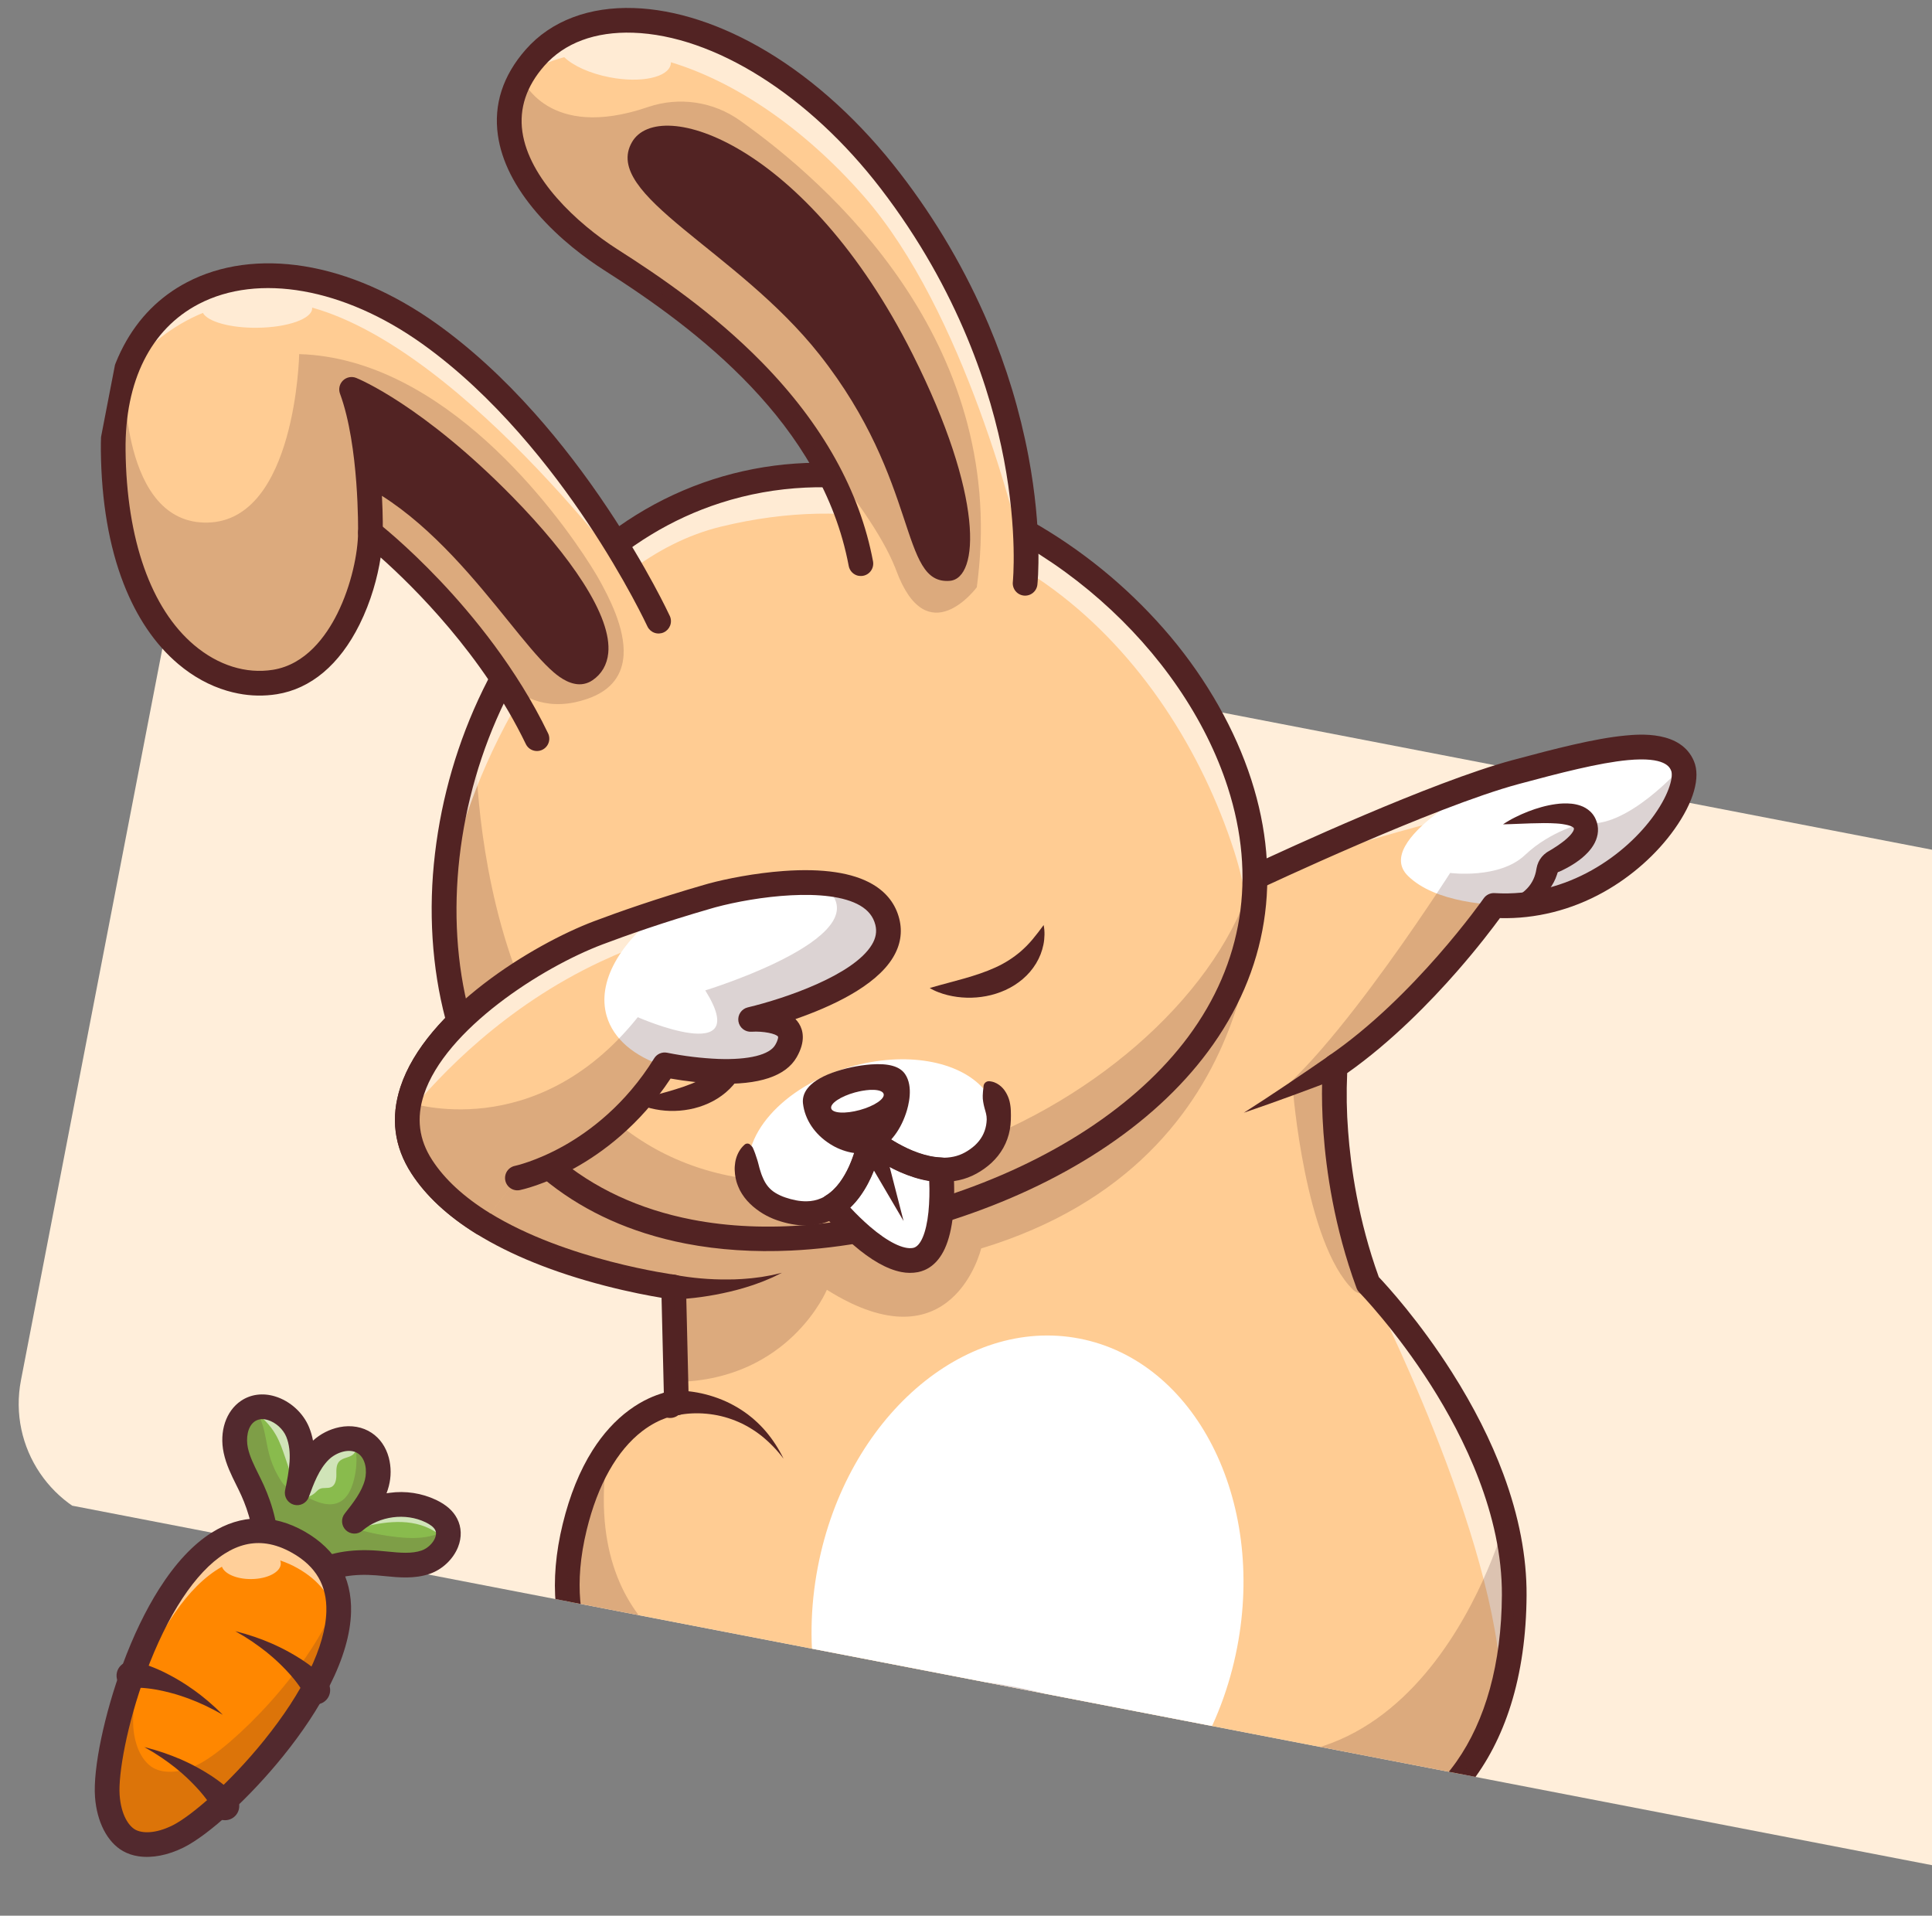 <svg width="468" height="464" viewBox="0 0 468 464" fill="none" xmlns="http://www.w3.org/2000/svg">
<rect x="0" y="0" width="468" height="464" fill="#808080" stroke="none"/>
<g clip-path="url(#clip0_3_1780)">
<g clip-path="url(#clip1_3_1780)">
<path d="M509.111 213.755L75.142 129.88C58.875 126.736 43.139 137.375 39.995 153.642L5.078 334.299C1.934 350.567 12.573 366.303 28.84 369.447L462.809 453.322C479.077 456.466 494.813 445.827 497.957 429.56L532.873 248.903C536.017 232.635 525.379 216.899 509.111 213.755Z" fill="#FFEEDA"/>
<path opacity="0.2" d="M191.433 493.881C300.451 514.952 390.777 521.951 393.18 509.515C395.584 497.079 309.155 469.917 200.137 448.847C91.119 427.776 0.794 420.777 -1.61 433.213C-4.013 445.649 82.415 472.811 191.433 493.881Z" fill="#522323"/>
<path d="M322.122 496.872C311.16 495.577 300.653 492.722 294.348 489.973C289.308 487.771 284.713 484.667 280.79 480.813C273.883 474.043 270.908 464.231 272.743 454.737L274.624 445.003C274.624 445.003 274.102 444.794 273.135 444.426C265.727 441.633 227.023 428.676 201.351 431.504C201.004 431.536 200.675 431.579 200.338 431.621L198.15 442.943C196.745 450.21 191.487 460.025 184.726 463.061C176.374 466.804 168.383 467.372 149.599 463.847C149.09 463.758 148.576 463.658 148.054 463.557C110.267 456.254 108.463 433.482 110.531 427.007C111.522 423.884 113.398 420.487 116.331 418.014L116.332 418.006C121.928 413.272 131.359 411.879 145.784 422.061L148.066 410.255C148.066 410.255 146.065 408.824 143.799 405.673C143.798 405.67 143.796 405.668 143.794 405.666C143.792 405.664 143.789 405.663 143.786 405.662C143.781 405.663 143.776 405.662 143.771 405.659C139.646 399.914 134.665 388.533 139.216 369.841C141.242 361.527 144.136 355.509 147.224 351.159C154.92 340.33 163.852 339.815 163.852 339.815L163.732 334.723L163.185 311.761C163.185 311.761 136.335 308.325 116.945 296.292C110.985 292.589 105.728 288.079 102.183 282.608C98.848 277.466 98.07 272.209 99.1 267.044C102.744 248.868 128.917 231.985 144.979 225.92C150.323 223.905 159.591 220.597 171.431 217.183C171.453 217.18 171.474 217.174 171.495 217.165C171.778 217.082 172.11 216.986 172.48 216.883C179.829 214.782 188.137 212.653 197.074 210.776C200.977 209.943 204.99 209.171 209.114 208.461C237.445 206.803 303.997 212.531 303.997 212.531C304.014 212.525 304.031 212.518 304.047 212.51C305.543 211.809 339.519 195.823 361.229 188.785C361.234 188.784 361.24 188.785 361.244 188.788C363.325 188.115 365.284 187.527 367.102 187.028C388.296 181.322 404.219 177.533 407.572 185.536C408.357 187.389 407.89 190.316 406.363 193.686C401.736 203.829 387.302 218.013 367.54 219.314C367.516 219.312 367.493 219.312 367.47 219.316C365.596 219.44 363.717 219.443 361.843 219.326C361.843 219.326 344.894 243.657 323.444 258.291C323.444 258.291 321.117 282.993 331.398 310.948C331.489 311.035 332.219 311.787 333.41 313.112C339.585 319.977 358.135 342.258 364.561 368.485C365.99 374.294 366.819 380.3 366.787 386.377C366.736 395.284 365.647 403.165 363.711 410.027C358.975 426.923 349.183 437.835 337.375 443.404C337.36 443.401 337.349 443.415 337.333 443.418C332.844 445.533 328.046 446.917 323.12 447.516L325.916 462.897C325.916 462.897 345.339 454.722 356.439 461.531C359.739 463.548 362.301 466.888 363.41 472.162C363.735 473.744 363.924 475.351 363.975 476.966C364.723 496.264 342.622 499.291 322.122 496.872Z" fill="#FFCC93"/>
<path opacity="0.6" d="M363.727 410.032L363.73 410.017C362.896 372.373 331.894 311.9 331.414 310.953C331.504 311.04 332.235 311.792 333.426 313.118C339.601 319.982 358.151 342.264 364.577 368.49C366.005 374.299 366.834 380.306 366.803 386.382C366.747 395.289 365.665 403.166 363.727 410.032Z" fill="white"/>
<path d="M406.373 193.682C401.746 203.825 387.313 218.009 367.55 219.311C367.527 219.308 367.503 219.309 367.48 219.312C361.082 219.372 347.704 218.669 341.061 212.148C332.251 203.503 360.503 189.161 361.239 188.786C361.244 188.785 361.249 188.786 361.254 188.789C363.335 188.116 365.294 187.529 367.111 187.03C388.305 181.323 404.228 177.534 407.582 185.537C408.367 187.392 407.894 190.311 406.373 193.682Z" fill="white"/>
<path d="M160.38 448.774C159.186 454.952 155.268 460.118 149.602 463.846C149.093 463.757 148.578 463.657 148.057 463.556C110.27 456.253 108.466 433.481 110.534 427.006C111.525 423.882 113.401 420.486 116.334 418.013L116.335 418.005C121.931 413.271 131.361 411.877 145.787 422.059L145.983 421.044C156.455 428.229 162.344 438.611 160.38 448.774Z" fill="white"/>
<path d="M322.122 496.87C315.597 491.151 312.2 484.359 313.462 477.834C315.898 465.226 334.849 458.189 356.451 461.532C359.75 463.549 362.313 466.888 363.421 472.163C363.747 473.745 363.936 475.352 363.986 476.966C364.723 496.263 342.622 499.29 322.122 496.87Z" fill="white"/>
<path opacity="0.6" d="M406.372 193.685C382.182 184.248 306.298 211.706 304.053 212.52C305.688 211.748 346.348 192.63 367.109 187.034C388.303 181.328 404.226 177.539 407.58 185.542C408.365 187.395 407.893 190.314 406.372 193.685Z" fill="white"/>
<path opacity="0.2" d="M361.85 219.321C361.85 219.321 344.901 243.653 323.451 258.287C323.451 258.287 321.125 282.988 331.406 310.943C331.406 310.943 332.152 311.705 333.425 313.116C330.879 313.714 328.953 313.541 327.798 312.425C316.036 301.036 313.163 263.624 313.163 263.624L302.623 268.875C316.809 265.436 351.28 211.434 351.28 211.434C351.28 211.434 363.179 213.002 369.433 207.069C375.688 201.136 383.746 199.302 383.746 199.302C393.975 201.149 407.572 185.537 407.572 185.537C410.933 193.534 391.392 221.114 361.85 219.321Z" fill="#522323"/>
<path d="M299.675 399.049C295.93 418.423 285.949 434.542 273.14 444.422C265.731 441.629 232.174 429.667 206.499 432.494C197.818 418.446 194.285 399.303 198.128 379.422C205.068 343.514 233.429 318.792 261.474 324.213C289.518 329.633 306.616 363.134 299.675 399.049Z" fill="white"/>
<path d="M147.487 466.495C137.93 464.648 129.856 461.679 123.49 457.673C118.057 454.252 113.86 450.086 111.014 445.293C106.765 438.13 106.278 430.491 107.68 426.097C108.699 422.904 111.97 415.176 120.331 412.371C126.997 410.134 134.843 411.728 143.695 417.104L144.801 411.382C143.161 409.823 140.499 406.836 138.288 402.212C136.339 398.135 135.111 393.58 134.637 388.675C134.054 382.645 134.616 376.066 136.31 369.122C138.004 362.178 140.43 356.192 143.526 351.296C146.063 347.288 149.054 344 152.419 341.525C155.716 339.101 158.729 337.921 160.804 337.349L160.252 314.336C157.45 313.876 152.533 312.965 146.587 311.427C134.168 308.215 123.665 303.975 115.366 298.825C108.448 294.535 103.167 289.623 99.67 284.225C95.464 277.742 94.569 270.685 97.01 263.255C103.144 244.585 129.042 228.726 143.925 223.115C149.678 220.946 158.977 217.654 170.604 214.303L170.656 214.288C170.948 214.203 171.29 214.104 171.673 213.996C193.549 207.747 214.648 203.788 234.369 202.231C260.908 200.135 284.27 202.521 303.834 209.296C310.774 206.045 346.803 189.386 366.326 184.124C376.553 181.372 386.344 178.842 393.749 178.15C397.077 177.839 407.2 176.892 410.335 184.363C411.981 188.291 410.261 194.292 405.62 200.834C401.331 206.878 395.23 212.291 388.439 216.078C380.642 220.429 371.994 222.595 363.334 222.372C361.696 224.607 358.056 229.436 352.944 235.278C346.745 242.366 337.181 252.28 326.337 259.916C326.121 264.629 326.198 269.351 326.566 274.054C327.191 282.53 328.992 295.482 333.998 309.315C335.966 311.396 343.803 319.927 351.706 332.362C356.973 340.648 361.164 348.944 364.163 357.023C367.949 367.214 369.843 377.094 369.792 386.388C369.737 396.115 368.456 405.046 365.986 412.932C363.655 420.374 360.256 426.927 355.882 432.411C348.591 441.631 338.193 447.883 326.629 449.998L328.241 458.863C334.749 456.709 348.904 453.162 358.28 459.133C363.732 462.605 366.662 468.567 366.98 476.85C367.133 480.792 366.426 484.353 364.883 487.416C363.431 490.299 361.235 492.756 358.357 494.719C349.275 500.912 335.088 501.093 324.785 500.155C313.586 499.135 301.166 496.214 293.151 492.711C287.779 490.363 282.881 487.053 278.699 482.944C271.09 475.49 267.761 464.729 269.803 454.163L271.208 446.898C266.458 445.165 255.662 441.633 243.41 438.765C227.152 434.958 213.17 433.441 202.855 434.356L201.087 443.505C199.496 451.734 193.653 462.343 185.955 465.793C180.926 468.053 176.368 469.06 170.701 469.184C164.935 469.315 157.775 468.483 147.487 466.495ZM129.819 417.739C127.02 417.198 124.475 417.295 122.236 418.046C116.471 419.98 114.124 425.593 113.384 427.917C112.691 430.084 112.383 435.866 116.164 442.231C119.865 448.47 128.501 456.723 148.624 460.612C168.979 464.546 176.091 463.655 183.509 460.33C189.077 457.834 193.919 449.063 195.212 442.368L197.401 431.046C197.522 430.427 197.836 429.863 198.297 429.433C198.758 429.003 199.344 428.729 199.969 428.651C200.317 428.609 200.666 428.565 201.046 428.519C212.285 427.289 226.999 428.772 244.778 432.935C258.137 436.063 269.862 439.982 274.194 441.617C275.195 442.001 275.731 442.214 275.731 442.214C276.379 442.471 276.917 442.946 277.252 443.558C277.588 444.169 277.699 444.879 277.567 445.564L275.685 455.298C274.026 463.885 276.717 472.621 282.888 478.668C286.552 482.268 290.843 485.167 295.551 487.223C301.667 489.897 313.256 493.091 325.33 494.192C338.514 495.391 349.045 493.822 354.986 489.771C359.248 486.862 361.216 482.71 361 477.077C360.759 470.79 358.82 466.573 355.075 464.184C345.476 458.063 327.276 465.576 327.094 465.651C326.681 465.824 326.235 465.902 325.787 465.88C325.34 465.858 324.903 465.735 324.509 465.522C324.116 465.309 323.775 465.01 323.512 464.647C323.249 464.285 323.07 463.868 322.99 463.427L320.193 448.048C320.119 447.647 320.129 447.236 320.22 446.84C320.311 446.443 320.483 446.069 320.724 445.741C320.964 445.412 321.27 445.137 321.621 444.93C321.972 444.724 322.361 444.592 322.765 444.541C348.28 441.347 363.625 419.596 363.812 386.355C363.917 366.856 354.544 347.978 346.661 335.575C338.052 322.034 329.36 313.121 329.274 313.032C328.976 312.73 328.746 312.367 328.599 311.969C323.167 297.201 321.245 283.356 320.589 274.341C319.877 264.536 320.449 258.259 320.475 257.991C320.517 257.553 320.654 257.13 320.877 256.751C321.101 256.373 321.405 256.048 321.768 255.8C342.495 241.657 359.232 217.836 359.399 217.596C359.691 217.176 360.086 216.838 360.546 216.614C361.006 216.39 361.516 216.288 362.027 216.318C379.9 217.403 394.051 206.784 400.738 197.362C404.658 191.84 405.319 187.872 404.814 186.673C404.467 185.83 403.381 183.256 394.309 184.105C387.38 184.755 377.85 187.217 367.883 189.898C347.2 195.47 305.693 215.025 305.278 215.218C304.56 215.556 303.737 215.597 302.989 215.33C261.124 200.318 209.358 209.443 173.305 219.743C172.945 219.843 172.644 219.93 172.381 220.008C172.334 220.023 172.267 220.042 172.188 220.063C160.788 223.351 151.677 226.574 146.039 228.703C131.166 234.307 107.89 249.309 102.699 265.107C100.826 270.811 101.479 275.994 104.695 280.953C107.708 285.604 112.361 289.9 118.525 293.722C137.116 305.259 163.304 308.732 163.568 308.765C164.277 308.857 164.931 309.199 165.41 309.731C165.888 310.262 166.161 310.948 166.178 311.663L166.847 339.718C166.878 340.495 166.601 341.253 166.076 341.826C165.551 342.4 164.821 342.742 164.044 342.779C163.784 342.803 160.046 343.222 155.622 346.594C149.468 351.293 144.802 359.568 142.129 370.52C135.601 397.257 149.67 407.697 149.814 407.799C150.279 408.133 150.639 408.593 150.851 409.125C151.063 409.657 151.118 410.239 151.009 410.801L148.728 422.607C148.632 423.098 148.416 423.557 148.098 423.943C147.779 424.329 147.369 424.629 146.905 424.815C146.441 425.002 145.938 425.07 145.441 425.012C144.944 424.954 144.47 424.772 144.061 424.484C138.852 420.829 134.044 418.556 129.819 417.739Z" fill="#522323"/>
<path d="M324.85 260.922C322.888 261.678 320.939 262.415 318.977 263.148C317.015 263.882 315.064 264.603 313.103 265.328C309.18 266.764 305.249 268.173 301.3 269.51C304.817 267.275 308.288 264.981 311.743 262.662C313.47 261.502 315.192 260.337 316.91 259.165C318.626 257.993 320.344 256.815 322.042 255.634C322.367 255.408 322.733 255.248 323.12 255.164C323.507 255.08 323.907 255.072 324.296 255.142C324.686 255.213 325.058 255.359 325.391 255.573C325.725 255.787 326.012 256.064 326.238 256.389C326.464 256.714 326.624 257.081 326.708 257.467C326.793 257.854 326.8 258.254 326.73 258.644C326.66 259.033 326.514 259.405 326.3 259.739C326.086 260.072 325.808 260.36 325.483 260.586C325.286 260.722 325.074 260.835 324.85 260.922Z" fill="#522323"/>
<path d="M163.469 308.773C163.563 308.791 163.692 308.816 163.817 308.84C163.942 308.864 164.068 308.889 164.197 308.914C164.455 308.964 164.711 309.013 164.976 309.047C165.5 309.135 166.03 309.21 166.564 309.283C167.097 309.355 167.632 309.414 168.168 309.482L169.784 309.641C171.943 309.832 174.118 309.917 176.309 309.896C176.854 309.884 177.403 309.891 177.948 309.872L179.59 309.795C179.866 309.785 180.138 309.761 180.411 309.736L181.233 309.665L182.056 309.595C182.332 309.575 182.601 309.53 182.875 309.496L184.518 309.283C185.063 309.194 185.605 309.09 186.153 308.993L186.974 308.846L187.783 308.662L189.414 308.278L187.91 309.017L187.159 309.382L186.385 309.712C185.866 309.93 185.346 310.156 184.822 310.369L183.231 310.955C182.964 311.049 182.7 311.16 182.43 311.242L181.62 311.5L180.808 311.76C180.537 311.847 180.264 311.936 179.991 312.007L178.345 312.465C177.793 312.616 177.238 312.737 176.684 312.875C174.46 313.398 172.206 313.819 169.922 314.138L168.206 314.354C167.632 314.413 167.056 314.48 166.471 314.529C165.887 314.578 165.313 314.627 164.728 314.662C164.436 314.682 164.14 314.694 163.843 314.71C163.697 314.717 163.546 314.722 163.392 314.727C163.238 314.731 163.092 314.737 162.907 314.735L162.688 314.733C162.291 314.731 161.897 314.65 161.531 314.495C161.165 314.34 160.832 314.115 160.553 313.832C160.274 313.549 160.053 313.214 159.903 312.845C159.754 312.477 159.678 312.083 159.681 311.685C159.683 311.287 159.764 310.894 159.919 310.528C160.074 310.162 160.299 309.829 160.582 309.55C160.865 309.271 161.201 309.05 161.569 308.9C161.937 308.751 162.332 308.675 162.729 308.678C162.979 308.679 163.227 308.711 163.469 308.773Z" fill="#522323"/>
<path d="M364.089 199.658C365.033 199.023 366.018 198.452 367.039 197.948C368.052 197.439 369.088 196.978 370.147 196.564C371.213 196.147 372.301 195.785 373.405 195.479C374.537 195.161 375.691 194.921 376.857 194.76C378.116 194.577 379.393 194.543 380.661 194.659C381.399 194.732 382.127 194.89 382.829 195.13C383.703 195.423 384.507 195.898 385.186 196.523C385.582 196.887 385.923 197.308 386.196 197.771L386.301 197.948C386.333 198.007 386.355 198.055 386.384 198.11L386.539 198.435C386.641 198.656 386.729 198.883 386.802 199.115C387.113 200.089 387.177 201.124 386.99 202.129C386.821 203.007 386.499 203.848 386.039 204.614C385.652 205.258 385.2 205.861 384.689 206.412C384.23 206.904 383.739 207.367 383.221 207.798C382.717 208.211 382.218 208.584 381.699 208.932C380.692 209.606 379.64 210.208 378.55 210.736C378.284 210.866 378.014 210.991 377.744 211.114L377.653 211.156L377.643 211.154C377.643 211.154 377.63 211.152 377.622 211.15C377.607 211.149 377.591 211.15 377.577 211.153C377.489 211.175 377.411 211.226 377.355 211.297C377.335 211.319 377.322 211.344 377.302 211.371C377.257 211.513 377.205 211.692 377.151 211.852C377.045 212.171 376.926 212.488 376.797 212.804C376.53 213.428 376.211 214.029 375.844 214.599C375.113 215.741 374.174 216.735 373.075 217.529C372.022 218.289 370.837 218.846 369.58 219.174C369.43 219.218 369.278 219.251 369.125 219.283C368.973 219.315 368.823 219.352 368.672 219.377C368.367 219.421 368.068 219.48 367.764 219.498L367.313 219.536L366.865 219.554C366.567 219.573 366.27 219.553 365.974 219.552C364.817 219.506 363.671 219.305 362.567 218.954C363.632 218.659 364.68 218.309 365.708 217.905C366.657 217.528 367.562 217.05 368.409 216.479C369.175 215.964 369.858 215.334 370.433 214.612C370.964 213.939 371.386 213.187 371.685 212.384C371.833 211.988 371.952 211.583 372.044 211.171C372.084 210.964 372.124 210.758 372.163 210.553C372.173 210.502 372.183 210.451 372.193 210.4L372.208 210.323L372.215 210.285L372.224 210.236C372.267 209.994 372.326 209.756 372.4 209.522C372.705 208.548 373.262 207.672 374.015 206.983C374.205 206.807 374.407 206.644 374.62 206.494C374.729 206.422 374.837 206.348 374.951 206.283L375.212 206.131C375.43 206.004 375.646 205.876 375.86 205.746C376.713 205.23 377.544 204.677 378.306 204.106C379.024 203.588 379.692 203.005 380.303 202.364C380.541 202.115 380.755 201.843 380.941 201.552C381.056 201.383 381.149 201.2 381.217 201.007C381.249 200.933 381.265 200.853 381.262 200.772C381.253 200.748 381.271 200.726 381.249 200.691C381.242 200.675 381.238 200.657 381.235 200.639L381.231 200.616C381.239 200.618 381.231 200.616 381.245 200.602C381.26 200.588 381.249 200.583 381.24 200.569C381.231 200.555 381.217 200.536 381.207 200.511C381.18 200.483 381.152 200.457 381.122 200.432C381.03 200.354 380.928 200.287 380.82 200.234C380.501 200.072 380.164 199.947 379.817 199.86C378.915 199.641 377.995 199.504 377.068 199.451C375.071 199.316 372.931 199.356 370.768 199.424L367.478 199.549C366.351 199.596 365.234 199.641 364.089 199.658Z" fill="#522323"/>
<path d="M147.502 466.425C145.698 466.065 143.934 465.524 142.238 464.811C140.583 464.122 138.984 463.305 137.457 462.366C135.941 461.442 134.491 460.412 133.12 459.284C131.739 458.157 130.441 456.932 129.236 455.62C128.014 454.29 126.905 452.861 125.92 451.347C124.906 449.792 124.065 448.13 123.413 446.391C122.727 444.576 122.322 442.667 122.211 440.73C122.1 438.717 122.374 436.703 123.018 434.793C123.343 433.844 123.754 432.927 124.248 432.054C124.727 431.208 125.275 430.404 125.888 429.65C126.036 429.466 126.176 429.277 126.336 429.095L126.815 428.56L127.296 428.025C127.465 427.854 127.643 427.688 127.819 427.519L128.347 427.015C128.526 426.851 128.723 426.702 128.912 426.543L129.483 426.075C129.682 425.925 129.879 425.784 130.09 425.643L130.705 425.217L131.355 424.833C131.576 424.706 131.786 424.576 132.014 424.464L132.696 424.138C133.615 423.716 134.57 423.379 135.55 423.132C135.795 423.065 136.042 423.026 136.289 422.973C136.535 422.92 136.784 422.873 137.031 422.838L137.775 422.754C138.024 422.725 138.273 422.695 138.52 422.69C139.014 422.659 139.508 422.653 140.002 422.674L140.737 422.705C140.98 422.723 141.221 422.756 141.462 422.782C143.347 423.011 145.189 423.508 146.933 424.26C148.609 424.98 150.196 425.892 151.661 426.978C153.098 428.037 154.413 429.25 155.583 430.597C156.16 431.268 156.695 431.974 157.185 432.712C157.678 433.446 158.108 434.22 158.473 435.025C158.564 435.224 158.587 435.448 158.539 435.661C158.492 435.874 158.375 436.066 158.208 436.208C158.041 436.349 157.833 436.431 157.614 436.443C157.396 436.454 157.18 436.394 156.999 436.271L156.938 436.231C156.6 435.995 156.29 435.752 155.956 435.531L155.47 435.185L154.979 434.85C154.33 434.403 153.664 433.989 153.013 433.579C151.708 432.786 150.361 432.064 148.979 431.415C147.649 430.788 146.279 430.253 144.876 429.814C143.548 429.404 142.182 429.127 140.799 428.988C139.506 428.847 138.2 428.896 136.921 429.134C135.673 429.383 134.483 429.865 133.415 430.557C133.279 430.644 133.14 430.726 133.007 430.818L132.617 431.119C132.488 431.221 132.354 431.316 132.231 431.427L131.864 431.769C131.743 431.885 131.618 431.995 131.496 432.113L131.151 432.49L130.804 432.867C130.694 432.999 130.591 433.142 130.484 433.278C130.058 433.794 129.679 434.347 129.35 434.93C129.033 435.485 128.77 436.069 128.563 436.674C128.155 437.885 127.983 439.163 128.055 440.439C128.138 441.785 128.424 443.111 128.904 444.372C129.408 445.708 130.056 446.985 130.837 448.181C131.648 449.42 132.56 450.59 133.562 451.68C135.604 453.895 137.945 455.814 140.517 457.383C141.787 458.164 143.117 458.844 144.493 459.417C145.826 459.98 147.211 460.407 148.629 460.693C149.39 460.84 150.061 461.283 150.495 461.925C150.929 462.568 151.09 463.356 150.943 464.117C150.796 464.878 150.353 465.549 149.711 465.983C149.069 466.417 148.28 466.579 147.519 466.432L147.502 466.425Z" fill="#522323"/>
<path d="M319.947 493.639C321.41 493.914 322.888 494.104 324.373 494.209C325.852 494.309 327.336 494.308 328.815 494.206C330.283 494.112 331.743 493.913 333.183 493.608C334.595 493.302 335.978 492.878 337.319 492.341C338.621 491.821 339.865 491.163 341.027 490.379C342.137 489.639 343.134 488.743 343.987 487.719C345.616 485.716 346.446 483.33 346.232 480.814C346.05 478.241 344.948 475.821 343.127 473.995C342.187 473.066 341.115 472.28 339.947 471.662C338.752 471.028 337.495 470.52 336.195 470.148C334.868 469.763 333.511 469.496 332.137 469.35C330.731 469.204 329.314 469.174 327.902 469.261C326.443 469.353 324.993 469.556 323.565 469.87C323.387 469.911 323.208 469.953 323.014 469.989C322.82 470.024 322.655 470.089 322.467 470.129C322.107 470.23 321.723 470.307 321.36 470.426C320.997 470.544 320.615 470.639 320.245 470.763C320.063 470.827 319.881 470.888 319.684 470.947C319.487 471.006 319.307 471.07 319.111 471.126L319.037 471.145C318.828 471.204 318.606 471.194 318.403 471.116C318.2 471.037 318.029 470.895 317.914 470.711C317.799 470.526 317.747 470.31 317.766 470.094C317.785 469.877 317.874 469.673 318.019 469.511C318.164 469.351 318.315 469.198 318.467 469.042C318.62 468.886 318.77 468.731 318.926 468.579C319.081 468.427 319.247 468.288 319.411 468.144C319.575 468.001 319.744 467.868 319.911 467.731L320.164 467.521C320.251 467.453 320.342 467.385 320.43 467.327L320.964 466.946C321.146 466.823 321.324 466.689 321.512 466.575C321.701 466.462 321.896 466.349 322.088 466.238C323.63 465.33 325.287 464.634 327.015 464.169C330.571 463.214 334.314 463.208 337.872 464.152C341.538 465.141 344.851 467.141 347.435 469.922C347.762 470.275 348.063 470.654 348.373 471.022C348.658 471.417 348.957 471.793 349.227 472.196C349.766 473.008 350.237 473.862 350.637 474.751L350.929 475.423C351.025 475.647 351.095 475.882 351.178 476.112C351.261 476.343 351.338 476.573 351.413 476.806L351.597 477.522C351.653 477.759 351.725 477.994 351.765 478.235L351.891 478.955C351.973 479.436 352.03 479.921 352.061 480.408L352.092 480.774C352.098 480.896 352.097 481.02 352.099 481.143L352.104 481.885C352.11 482.132 352.085 482.38 352.067 482.629L352.005 483.372C351.978 483.62 351.93 483.867 351.891 484.112C351.852 484.356 351.814 484.607 351.749 484.848L351.564 485.574L351.469 485.937C351.435 486.058 351.389 486.173 351.35 486.293C350.721 488.158 349.757 489.893 348.505 491.412C347.3 492.868 345.89 494.143 344.321 495.196C342.812 496.216 341.198 497.073 339.507 497.751C337.856 498.416 336.152 498.94 334.413 499.318C332.698 499.683 330.958 499.924 329.208 500.038L328.555 500.082C328.336 500.096 328.119 500.096 327.901 500.105L327.25 500.122C327.03 500.129 326.814 500.133 326.596 500.127L325.293 500.11L323.991 500.04C322.264 499.923 320.546 499.705 318.845 499.386C318.083 499.243 317.409 498.803 316.972 498.163C316.534 497.524 316.369 496.736 316.511 495.974C316.654 495.213 317.094 494.539 317.734 494.101C318.374 493.663 319.161 493.498 319.923 493.641L319.947 493.639Z" fill="#522323"/>
<path d="M323.3 450.5C322.933 450.602 322.561 450.683 322.184 450.741C321.815 450.803 321.445 450.842 321.076 450.878C320.336 450.94 319.594 450.961 318.852 450.943C318.11 450.927 317.369 450.874 316.628 450.792C316.256 450.751 315.885 450.698 315.515 450.645C315.144 450.592 314.773 450.54 314.402 450.477C312.91 450.235 311.431 449.918 309.971 449.527C309.235 449.322 308.504 449.111 307.775 448.853C307.039 448.603 306.317 448.314 305.612 447.986C305.531 447.947 305.464 447.884 305.418 447.807C305.372 447.729 305.35 447.64 305.355 447.55C305.359 447.46 305.391 447.374 305.444 447.302C305.498 447.229 305.571 447.174 305.656 447.144L305.667 447.146C306.41 446.897 307.141 446.704 307.871 446.507C308.601 446.31 309.325 446.138 310.046 445.973C311.492 445.635 312.927 445.34 314.362 445.081L314.892 444.979L315.43 444.888C315.782 444.827 316.145 444.762 316.502 444.707C317.219 444.599 317.934 444.508 318.651 444.442C319.368 444.377 320.084 444.35 320.8 444.356C321.519 444.353 322.236 444.411 322.944 444.529L323.008 444.541C323.687 444.668 324.302 445.021 324.756 445.542C325.209 446.063 325.473 446.722 325.506 447.411C325.538 448.101 325.337 448.782 324.935 449.343C324.533 449.904 323.953 450.313 323.289 450.504L323.3 450.5Z" fill="#522323"/>
<path d="M150.099 408.059C150.173 408.087 150.245 408.122 150.312 408.165C150.386 408.21 150.477 408.26 150.556 408.311C150.707 408.406 150.886 408.514 151.05 408.621C151.381 408.831 151.707 409.059 152.038 409.283L153.019 409.982L153.994 410.703L154.962 411.447L155.929 412.21C156.252 412.463 156.565 412.739 156.894 412.99C157.223 413.241 157.545 413.504 157.869 413.771C158.532 414.273 159.18 414.811 159.854 415.321C160.188 415.578 160.522 415.84 160.855 416.106C161.196 416.359 161.533 416.622 161.872 416.885C162.042 417.014 162.21 417.151 162.379 417.285L162.894 417.677C163.236 417.939 163.579 418.206 163.929 418.483L164.185 418.689L164.446 418.887L164.966 419.296C165.31 419.572 165.657 419.856 165.991 420.152L166.004 420.155C166.075 420.216 166.125 420.298 166.147 420.39C166.169 420.481 166.161 420.577 166.126 420.664C166.09 420.752 166.028 420.825 165.948 420.875C165.869 420.925 165.775 420.949 165.681 420.943C164.776 420.882 163.874 420.787 162.986 420.643C162.546 420.568 162.104 420.487 161.659 420.398C161.214 420.312 160.776 420.214 160.341 420.104C159.906 419.995 159.468 419.885 159.034 419.767C158.599 419.649 158.172 419.508 157.749 419.374L157.108 419.168L156.472 418.94C156.047 418.79 155.624 418.632 155.203 418.467C154.365 418.135 153.533 417.775 152.716 417.382C152.306 417.19 151.902 416.982 151.506 416.761C151.108 416.542 150.714 416.318 150.329 416.074C149.945 415.829 149.573 415.588 149.191 415.317C149.007 415.181 148.821 415.051 148.639 414.912L148.097 414.483C147.921 414.338 147.742 414.189 147.569 414.04C147.395 413.891 147.224 413.732 147.056 413.563C146.887 413.395 146.719 413.235 146.555 413.053C146.471 412.962 146.394 412.878 146.309 412.78L146.031 412.457C145.654 412.013 145.422 411.463 145.368 410.882C145.314 410.302 145.44 409.718 145.729 409.212C146.018 408.706 146.457 408.3 146.984 408.052C147.511 407.803 148.103 407.723 148.677 407.822L150.099 408.059Z" fill="#522323"/>
<path d="M163.415 336.846L163.529 336.838L163.613 336.833C163.67 336.829 163.723 336.827 163.771 336.827C163.872 336.824 163.975 336.82 164.068 336.821C164.26 336.819 164.449 336.82 164.635 336.825C165.007 336.833 165.371 336.851 165.729 336.877C166.45 336.929 167.159 337.002 167.86 337.108C169.251 337.311 170.625 337.613 171.973 338.01C173.306 338.403 174.61 338.886 175.876 339.457C177.127 340.028 178.336 340.688 179.492 341.433C179.774 341.624 180.065 341.799 180.341 342L181.168 342.599C181.438 342.803 181.699 343.021 181.964 343.231L182.357 343.548L182.736 343.885C183.742 344.767 184.683 345.721 185.55 346.741C187.238 348.747 188.668 350.956 189.809 353.316C188.277 351.269 186.496 349.421 184.508 347.813C183.53 347.035 182.497 346.33 181.417 345.702L181.017 345.466L180.608 345.25C180.333 345.108 180.065 344.959 179.787 344.826L178.951 344.44C178.675 344.31 178.386 344.205 178.106 344.087C176.979 343.639 175.822 343.272 174.643 342.989C173.476 342.716 172.292 342.524 171.098 342.415C169.922 342.306 168.739 342.28 167.558 342.338C166.975 342.363 166.396 342.42 165.828 342.488C165.546 342.524 165.266 342.565 164.995 342.613C164.859 342.638 164.726 342.663 164.599 342.69C164.532 342.702 164.476 342.719 164.421 342.732L164.34 342.754L164.304 342.764C164.289 342.761 164.304 342.764 164.304 342.764C163.906 343.073 163.44 343.286 162.946 343.384C162.451 343.483 161.94 343.464 161.453 343.331C160.967 343.198 160.518 342.953 160.143 342.615C159.767 342.278 159.476 341.858 159.291 341.389C159.106 340.919 159.033 340.413 159.078 339.911C159.123 339.408 159.285 338.923 159.55 338.494C159.815 338.065 160.176 337.703 160.606 337.438C161.035 337.173 161.52 337.012 162.023 336.967L163.415 336.846Z" fill="#522323"/>
<path opacity="0.2" d="M294.354 489.976C289.314 487.775 284.719 484.67 280.796 480.816C273.889 474.047 270.914 464.234 272.749 454.74L274.63 445.006C274.63 445.006 274.108 444.798 273.141 444.429C265.733 441.636 227.029 428.679 201.357 431.507C201.011 431.539 200.681 431.583 200.344 431.625L198.156 442.946C196.752 450.213 191.494 460.029 184.733 463.064C176.155 466.91 167.956 467.406 148.067 463.562C110.279 456.259 108.476 433.487 110.544 427.012C111.535 423.888 113.411 420.492 116.343 418.019C127.86 438.514 144.205 444.813 162.1 449.689C179.995 454.564 199.701 434.96 182.118 427.791C164.826 420.729 144.438 406.134 143.802 405.676C143.801 405.673 143.799 405.671 143.797 405.669C143.794 405.667 143.792 405.665 143.789 405.665C143.784 405.665 143.779 405.664 143.774 405.662C139.649 399.917 134.668 388.536 139.219 369.843C141.245 361.529 144.139 355.511 147.227 351.162C140.259 396.682 172.815 406.99 190.607 411.16C208.399 415.33 218.73 393.815 281.306 419.873C343.883 445.93 364.576 368.485 364.576 368.485C366.005 374.294 366.834 380.3 366.802 386.377C366.635 417.166 354.006 435.556 337.39 443.404C337.376 443.401 337.365 443.415 337.349 443.418C315.298 448.944 293.497 444.264 287.656 444.081C281.815 443.898 272.757 465.842 304.053 477.119C335.348 488.397 363.417 472.16 363.417 472.16L363.425 472.162C363.75 473.744 363.939 475.351 363.99 476.966C365.132 506.59 312.426 497.88 294.354 489.976Z" fill="#522323"/>
<path opacity="0.2" d="M237.673 302.385C237.673 302.385 230.774 331.569 200.297 312.395C200.297 312.395 191.312 334.117 164.006 334.716C163.913 334.722 163.835 334.721 163.738 334.717L163.191 311.755C163.191 311.755 136.341 308.319 116.951 296.286C110.991 292.583 105.734 288.073 102.189 282.602C98.854 277.46 98.076 272.203 99.106 267.038C99.106 267.038 129.691 277.385 154.503 246.366C154.503 246.366 182.664 258.759 170.849 239.877C170.849 239.877 216.741 225.835 198.432 213.851C196.496 212.586 196.15 211.573 197.083 210.771C198.494 209.541 202.879 208.819 209.124 208.456C237.455 206.798 304.006 212.525 304.006 212.525C304.006 212.525 309.29 280.68 237.673 302.385Z" fill="#522323"/>
<path d="M284.886 259.358C271.632 273.907 252.322 285.327 229.61 292.66C227.414 293.37 225.222 294.028 223.031 294.636C173.481 308.443 126.939 296.428 112.107 250.491C104.955 228.339 106.429 202.177 115.211 178.784C125.435 151.523 145.571 128.022 173.528 118.99C206.603 108.317 242.64 120.465 268.467 143.078C283.212 155.988 294.624 172.31 300.255 189.739C308.979 216.729 301.957 240.637 284.886 259.358Z" fill="#FFCC93"/>
<path opacity="0.2" d="M302.714 215.02C293.582 242.171 263.563 268.176 228.579 279.471C211.917 284.852 195.77 286.856 181.008 285.522C113.638 276.284 115.198 179.52 115.21 178.786C112.833 185.126 110.993 191.655 109.708 198.303C109.819 195.057 110.067 191.802 110.454 188.538C104.994 208.872 104.89 230.422 110.925 249.115C114.258 259.435 119.194 268.039 125.401 275.026C146.644 300.327 183.897 305.535 223.032 294.631C222.093 294.323 221.131 294.022 220.155 293.721C222.904 292.987 225.661 292.175 228.425 291.286C270.332 277.762 300.668 250.303 302.714 215.02Z" fill="#522323"/>
<path opacity="0.6" d="M174.642 127.557C239.684 111.739 283.448 158.126 298.938 206.089C301.98 215.521 303.099 224.56 302.553 233.151C306.851 220.082 307.042 205.6 302.03 190.094C286.544 142.134 227.257 102.559 175.299 119.336C138.203 131.311 114.887 168.775 110.204 206.679C118.662 174.677 142.128 135.465 174.642 127.557Z" fill="white"/>
<path d="M234.607 282.453C232.339 283.715 229.914 284.143 227.508 284.059L227.507 284.067C218.92 283.78 210.606 276.877 210.606 276.877C210.606 276.877 208.875 288.238 201.636 292.698C199.219 294.189 196.183 294.908 192.394 294.176C185.812 292.904 182.974 289.58 181.84 286.299C181.801 286.197 181.769 286.093 181.742 285.987C178.704 275.506 189.521 263.168 205.907 258.422C219.377 254.521 232.415 256.973 238.314 263.793C239.147 264.751 239.841 265.822 240.376 266.974C242.116 271.324 242.02 278.373 234.607 282.453Z" fill="white"/>
<path d="M166.136 301.214C162.801 300.573 159.506 299.738 156.268 298.715C133.129 291.373 116.87 275.02 109.251 251.42C105.37 239.398 103.856 225.714 104.874 211.858C105.922 198.065 109.269 184.544 114.778 171.855C120.523 158.666 128.241 147.192 137.716 137.751C147.911 127.596 159.65 120.326 172.604 116.141C185.559 111.957 199.334 110.993 213.542 113.27C226.751 115.386 239.72 120.182 252.094 127.525C263.982 134.596 274.603 143.605 283.52 154.179C292.45 164.828 299.217 176.809 303.103 188.832C310.724 212.432 307.098 235.206 292.621 254.691C285.955 263.663 277.122 271.767 266.367 278.766C255.901 285.587 243.84 291.218 230.516 295.52C217.191 299.821 204.111 302.304 191.637 302.894C182.651 303.312 174.11 302.755 166.136 301.214ZM215.65 119.632C202.119 117.017 188.088 117.433 174.444 121.84C150.921 129.434 131.678 148.046 120.262 174.245C109.602 198.719 107.615 226.876 114.943 249.588C123.045 274.681 142.026 290.449 167.682 295.41C185.316 298.818 206.1 297.118 228.676 289.83C254.449 281.509 275.45 267.763 287.811 251.127C301.085 233.261 304.402 212.359 297.402 190.678C286.63 157.283 253.068 126.857 215.651 119.626L215.65 119.632Z" fill="#522323"/>
<path d="M221.778 305.185C213.624 306.795 201.638 292.108 201.638 292.108C208.993 287.576 210.751 276.033 210.751 276.033C210.751 276.033 219.197 283.047 227.921 283.339C227.973 283.861 229.821 303.6 221.778 305.185Z" fill="white"/>
<path d="M197.484 266.928C196.969 262.457 214.73 258.829 216.762 261.834C218.794 264.84 215.648 274.359 210.752 276.025C205.856 277.691 198.218 273.276 197.484 266.928Z" fill="#522323"/>
<path d="M201.348 268.472C201.672 269.647 204.777 269.815 208.286 268.851C211.794 267.886 214.375 266.146 214.05 264.969C213.725 263.792 210.62 263.626 207.112 264.593C203.603 265.559 201.022 267.295 201.348 268.472Z" fill="white"/>
<path d="M206.172 279.147C204.358 278.782 202.627 278.083 201.068 277.086C197.35 274.734 194.961 271.16 194.512 267.275C194.269 265.163 195.295 262.153 201.563 259.837C204.594 258.745 207.757 258.063 210.969 257.811C215.264 257.502 217.973 258.272 219.252 260.164C221.305 263.199 220.086 267.819 219.457 269.662C217.898 274.305 215.004 277.743 211.726 278.863C210.028 279.438 208.115 279.523 206.172 279.147ZM200.535 267.063C200.922 268.946 202.286 270.773 204.268 272.025C206.173 273.23 208.339 273.689 209.789 273.196C211.04 272.769 212.516 270.93 213.461 268.617C214.343 266.456 214.482 264.666 214.362 263.859L214.349 263.856C213.288 263.651 210.678 263.638 207.161 264.43C203.348 265.281 201.209 266.465 200.535 267.063Z" fill="#522323"/>
<path d="M182.249 277.803C182.272 277.83 182.291 277.861 182.306 277.894L182.355 277.994C182.387 278.063 182.422 278.131 182.45 278.196C182.512 278.333 182.568 278.463 182.619 278.594C182.729 278.855 182.821 279.109 182.914 279.357C183.093 279.851 183.248 280.321 183.386 280.771C183.42 280.884 183.455 280.996 183.491 281.108C183.527 281.221 183.558 281.327 183.587 281.436C183.642 281.653 183.709 281.865 183.758 282.075C183.781 282.18 183.813 282.283 183.838 282.385L183.913 282.693C183.976 282.893 184.029 283.092 184.083 283.289C184.117 283.386 184.151 283.481 184.179 283.578L184.222 283.723C184.236 283.774 184.252 283.824 184.271 283.873C184.312 283.981 184.348 284.092 184.378 284.2L184.432 284.363L184.457 284.442L184.471 284.468C184.479 284.486 184.485 284.504 184.491 284.523L184.498 284.541L184.513 284.578L184.543 284.65C184.581 284.746 184.623 284.836 184.657 284.941C184.691 285.046 184.735 285.118 184.775 285.209C184.815 285.3 184.847 285.384 184.885 285.47C184.973 285.635 185.043 285.812 185.127 285.974C185.173 286.055 185.216 286.138 185.26 286.221L185.324 286.347L185.4 286.466C185.502 286.623 185.59 286.792 185.708 286.94C185.815 287.098 185.93 287.25 186.054 287.395C186.564 288.01 187.174 288.534 187.86 288.945C188.6 289.387 189.385 289.749 190.202 290.027C191.067 290.326 191.953 290.562 192.852 290.733C193.696 290.897 194.555 290.973 195.415 290.961C196.632 290.953 197.835 290.697 198.952 290.211C199.321 290.05 199.679 289.865 200.023 289.656C201.417 288.817 202.659 287.575 203.706 286.09C204.777 284.539 205.652 282.861 206.311 281.095C206.655 280.193 206.967 279.27 207.23 278.331C207.363 277.864 207.484 277.392 207.592 276.922C207.648 276.686 207.698 276.452 207.747 276.22L207.813 275.877L207.87 275.582L207.873 275.564C207.94 275.181 208.082 274.816 208.29 274.488C208.499 274.16 208.77 273.876 209.088 273.653C209.406 273.43 209.765 273.273 210.144 273.189C210.524 273.105 210.916 273.097 211.298 273.165C211.784 273.251 212.241 273.457 212.629 273.762L212.801 273.901L213.008 274.061L213.437 274.384C213.735 274.602 214.025 274.812 214.334 275.022C214.934 275.438 215.549 275.841 216.18 276.229C217.421 276.993 218.708 277.682 220.034 278.29C221.325 278.886 222.663 279.376 224.033 279.757C224.696 279.938 225.367 280.086 226.045 280.199C226.702 280.302 227.365 280.369 228.03 280.399L225.062 282.764C225.195 282.081 225.567 281.468 226.111 281.034C226.655 280.601 227.336 280.376 228.032 280.399C229.037 280.44 230.044 280.355 231.029 280.145C231.974 279.942 232.885 279.602 233.732 279.137C234.619 278.651 235.445 278.062 236.192 277.382C236.54 277.053 236.865 276.701 237.165 276.329C237.453 275.961 237.713 275.573 237.944 275.168C238.394 274.353 238.707 273.47 238.871 272.554C238.956 272.086 239.005 271.612 239.017 271.137C239.022 270.652 238.966 270.168 238.85 269.697C238.742 269.224 238.588 268.764 238.468 268.302C238.342 267.835 238.241 267.361 238.164 266.883C238.074 266.382 238.037 265.874 238.054 265.366C238.057 265.095 238.079 264.805 238.106 264.49L238.153 263.989C238.17 263.904 238.169 263.802 238.189 263.725L238.216 263.588L238.227 263.432L238.256 263.061C238.28 262.761 238.409 262.478 238.62 262.263C238.832 262.048 239.113 261.915 239.414 261.887C239.478 261.881 239.542 261.878 239.607 261.88C239.673 261.893 239.743 261.889 239.809 261.899C239.949 261.926 240.059 261.935 240.184 261.958C240.309 261.98 240.418 262.003 240.534 262.039C240.65 262.075 240.757 262.108 240.865 262.149C241.279 262.305 241.671 262.517 242.029 262.779C242.69 263.259 243.243 263.872 243.652 264.579C244.053 265.241 244.353 265.958 244.544 266.707C244.726 267.455 244.831 268.219 244.857 268.987C244.889 269.756 244.888 270.524 244.863 271.288C244.839 272.062 244.758 272.832 244.621 273.594C244.342 275.14 243.812 276.63 243.051 278.005C242.666 278.687 242.23 279.339 241.746 279.954C241.263 280.555 240.74 281.122 240.178 281.65C239.08 282.657 237.866 283.528 236.56 284.245C235.218 284.987 233.775 285.53 232.277 285.856C230.817 286.17 229.322 286.299 227.83 286.242L230.799 283.875L230.792 283.911C230.663 284.593 230.293 285.206 229.749 285.638C229.205 286.069 228.523 286.29 227.829 286.26C226.916 286.224 226.006 286.133 225.104 285.989C224.225 285.844 223.353 285.653 222.493 285.418C220.819 284.952 219.186 284.352 217.608 283.623C216.064 282.916 214.565 282.115 213.119 281.225C212.399 280.783 211.691 280.322 210.996 279.842C210.649 279.604 210.304 279.356 209.961 279.101C209.788 278.974 209.617 278.844 209.444 278.71L209.182 278.508L208.886 278.281L213.641 276.478L213.591 276.739L213.462 277.405C213.407 277.692 213.342 277.977 213.275 278.258C213.144 278.823 213.001 279.379 212.845 279.932C212.533 281.04 212.169 282.132 211.753 283.213C210.921 285.43 209.817 287.535 208.467 289.48C207.755 290.494 206.952 291.442 206.069 292.311C205.149 293.215 204.128 294.01 203.026 294.679C202.461 295.02 201.876 295.323 201.272 295.587C199.456 296.374 197.502 296.794 195.522 296.821C194.257 296.84 192.993 296.729 191.751 296.49C190.563 296.265 189.393 295.953 188.251 295.555C187.053 295.145 185.903 294.609 184.817 293.958C183.679 293.273 182.621 292.462 181.665 291.539C180.678 290.583 179.85 289.475 179.212 288.258C179.065 287.954 178.914 287.636 178.794 287.327C178.734 287.178 178.682 287.025 178.624 286.874L178.584 286.759L178.562 286.702L178.552 286.675L178.54 286.635C178.506 286.526 178.471 286.419 178.433 286.308L178.386 286.144L178.359 286.03L178.306 285.811C178.27 285.664 178.235 285.518 178.204 285.371C178.188 285.302 178.174 285.219 178.161 285.136L178.121 284.891C178.094 284.727 178.073 284.563 178.046 284.4C178.014 284.072 177.987 283.747 177.973 283.421C177.96 283.096 177.959 282.774 177.99 282.455C178.009 282.136 178.045 281.818 178.099 281.503C178.131 281.339 178.16 281.19 178.19 281.034C178.22 280.879 178.27 280.727 178.313 280.573C178.49 279.958 178.744 279.368 179.069 278.816C179.152 278.678 179.235 278.539 179.331 278.406C179.379 278.339 179.423 278.271 179.473 278.205L179.627 278.009C179.732 277.876 179.844 277.749 179.962 277.628C180.086 277.499 180.207 277.391 180.359 277.247C180.455 277.157 180.568 277.087 180.692 277.041C180.815 276.994 180.946 276.973 181.078 276.977C181.21 276.982 181.339 277.012 181.459 277.066C181.579 277.121 181.687 277.199 181.777 277.295L181.794 277.314L182.249 277.803Z" fill="#522323"/>
<path d="M218.323 308.088C214.88 307.422 210.986 305.224 206.697 301.515C204.048 299.204 201.583 296.691 199.324 293.998C199.054 293.667 198.857 293.282 198.748 292.869C198.638 292.456 198.618 292.025 198.69 291.603C198.761 291.182 198.921 290.781 199.16 290.427C199.399 290.073 199.711 289.774 200.075 289.55C205.141 286.43 207.368 278.404 207.799 275.575C207.879 275.051 208.096 274.557 208.429 274.145C208.763 273.733 209.199 273.416 209.695 273.228C210.19 273.039 210.727 272.986 211.25 273.072C211.773 273.159 212.263 273.384 212.671 273.722C212.744 273.784 220.456 280.085 228.029 280.339C228.756 280.363 229.449 280.651 229.978 281.149C230.508 281.647 230.838 282.321 230.908 283.045C230.967 283.618 231.425 288.782 230.869 294.167C230.524 297.502 229.849 300.28 228.865 302.423C227.02 306.435 224.312 307.735 222.364 308.12C221.028 308.372 219.655 308.361 218.323 308.088ZM205.979 292.496C207.459 294.093 209.023 295.608 210.665 297.037C215.039 300.807 218.88 302.706 221.197 302.251C222.991 301.897 224.378 298.648 224.904 293.556C225.141 291.064 225.203 288.557 225.092 286.056C220.165 285.255 215.629 282.904 212.603 281.001C211.534 284.429 209.526 289.104 205.979 292.496Z" fill="#522323"/>
<path d="M213.516 274.89L218.879 295.74L207.982 277.172C207.577 276.481 207.462 275.657 207.664 274.881C207.867 274.105 208.369 273.441 209.06 273.036C209.751 272.63 210.576 272.516 211.351 272.718C212.127 272.92 212.791 273.422 213.197 274.113C213.338 274.356 213.445 274.618 213.516 274.89Z" fill="#522323"/>
<path d="M225.213 239.299C225.973 239.068 226.705 238.866 227.426 238.671C228.148 238.475 228.861 238.286 229.554 238.097C230.951 237.726 232.308 237.36 233.627 236.983C236.263 236.223 238.753 235.41 241.039 234.365C243.312 233.353 245.425 232.014 247.313 230.392C247.788 229.973 248.255 229.528 248.724 229.059C249.192 228.59 249.641 228.086 250.091 227.556C250.54 227.025 250.981 226.469 251.434 225.885C251.887 225.301 252.318 224.685 252.809 224.053C252.962 224.83 253.03 225.621 253.011 226.413C253 227.211 252.915 228.006 252.757 228.789C252.596 229.585 252.367 230.366 252.075 231.123C251.771 231.893 251.405 232.636 250.979 233.346C250.543 234.061 250.052 234.741 249.509 235.378C248.961 236.015 248.364 236.609 247.724 237.154C246.452 238.232 245.035 239.127 243.516 239.812C242.034 240.48 240.479 240.97 238.883 241.271C237.328 241.566 235.746 241.692 234.165 241.647C232.608 241.606 231.06 241.398 229.548 241.025C228.793 240.839 228.051 240.606 227.326 240.327C226.59 240.054 225.882 239.71 225.213 239.299Z" fill="#522323"/>
<path d="M153.33 266.719C154.092 266.489 154.822 266.287 155.545 266.093C156.268 265.899 156.98 265.707 157.673 265.518C159.07 265.148 160.427 264.781 161.746 264.405C164.382 263.644 166.872 262.833 169.158 261.788C171.43 260.775 173.543 259.436 175.43 257.814C175.905 257.395 176.374 256.949 176.842 256.481C177.31 256.014 177.76 255.509 178.208 254.978C178.656 254.447 179.106 253.893 179.552 253.305C179.997 252.718 180.435 252.107 180.926 251.475C181.08 252.252 181.148 253.043 181.127 253.834C181.117 254.632 181.033 255.427 180.875 256.209C180.713 257.006 180.485 257.787 180.192 258.545C179.888 259.315 179.521 260.058 179.096 260.768C178.661 261.482 178.169 262.161 177.627 262.799C177.078 263.436 176.481 264.029 175.841 264.574C174.569 265.653 173.152 266.548 171.631 267.232C170.151 267.902 168.597 268.391 167 268.691C165.446 268.986 163.864 269.113 162.282 269.069C160.725 269.027 159.178 268.818 157.666 268.445C156.911 268.26 156.168 268.028 155.443 267.749C154.706 267.476 153.999 267.131 153.33 266.719Z" fill="#522323"/>
<path d="M248.321 141.273L236.915 139.919L216.852 137.521L208.538 136.531C206.648 126.442 202.762 117.321 197.724 109.161C183.888 86.7 161.396 71.469 148.068 62.986C132.879 53.314 116.61 35.544 126.249 18.636C127.201 16.971 128.322 15.41 129.596 13.977C145.629 -4.251 185.637 4.685 215.706 43.835C246.81 84.335 248.802 124.193 248.542 137.015C248.484 139.763 248.321 141.273 248.321 141.273Z" fill="#FFCC93"/>
<path opacity="0.6" d="M248.54 137.013C246.416 127.693 233.668 75.391 209.224 47.511C194.849 31.113 178.162 19.809 162.521 15.078C162.527 15.247 162.512 15.415 162.479 15.58C161.862 18.769 155.232 20.179 147.665 18.716C142.844 17.785 138.809 15.914 136.677 13.847C132.95 14.823 129.423 16.444 126.256 18.637C127.207 16.972 128.328 15.411 129.602 13.978C131.391 11.946 133.506 10.224 135.859 8.884C137.147 8.135 138.494 7.493 139.887 6.965C139.887 6.965 139.887 6.965 139.902 6.968C159.169 -0.247 190.837 11.468 215.699 43.842C246.808 84.337 248.8 124.194 248.54 137.013Z" fill="white"/>
<path d="M207.966 139.47C207.377 139.356 206.835 139.067 206.411 138.641C205.987 138.215 205.702 137.671 205.591 137.081C199.119 102.55 168.742 79.697 146.455 65.511C142.018 62.689 135.572 57.964 130.044 51.548C124.669 45.301 121.495 38.981 120.61 32.764C119.546 25.287 121.817 18.299 127.359 11.995C130.425 8.506 134.291 5.873 138.851 4.166C143.252 2.518 148.199 1.771 153.552 1.949C163.693 2.284 174.827 5.918 185.747 12.454C197.404 19.432 208.583 29.655 218.077 42.019C226.749 53.268 233.947 65.58 239.495 78.656C243.823 88.882 247.05 99.541 249.12 110.452C252.593 128.884 251.349 141.085 251.294 141.595C251.21 142.385 250.815 143.108 250.197 143.606C249.578 144.104 248.788 144.336 247.998 144.251C247.209 144.166 246.486 143.772 245.988 143.153C245.49 142.535 245.258 141.745 245.343 140.955C245.36 140.777 246.536 128.892 243.192 111.311C240.104 95.078 232.417 70.511 213.331 45.658C195.956 23.034 172.973 8.575 153.356 7.925C144.167 7.62 136.732 10.393 131.855 15.941C127.521 20.873 125.732 26.246 126.539 31.913C128.134 43.117 139.534 54.002 149.67 60.455C159.733 66.859 172.797 75.756 184.589 87.784C199.242 102.739 208.289 118.948 211.478 135.965C211.567 136.444 211.538 136.939 211.393 137.405C211.248 137.87 210.992 138.294 210.646 138.638C210.3 138.982 209.876 139.237 209.409 139.38C208.943 139.522 208.448 139.549 207.969 139.457L207.966 139.47Z" fill="#522323"/>
<path d="M153.086 34.43C159.649 23.046 195.399 34.767 221.062 85.786C238.37 120.188 237.266 140.115 230.051 140.685C217.82 141.643 222.913 116.767 198.505 85.877C178.45 60.495 145.713 47.213 153.086 34.43Z" fill="#522323"/>
<path d="M159.562 150.5L151.04 158.708L139.193 170.115L130.062 178.907C127.62 173.876 124.842 169.015 121.747 164.357C121.588 164.114 121.423 163.861 121.251 163.613C121.251 163.613 121.236 163.611 121.239 163.596C120.689 162.773 120.131 161.956 119.568 161.155C105.744 141.425 89.724 128.999 89.724 128.999C89.713 132.168 89.099 136.57 87.757 141.226C84.75 151.658 78.1 163.353 66.554 165.193C49.883 167.848 27.88 152.321 27.416 109.116C27.34 102.182 28.311 96.057 30.152 90.788C30.275 90.431 30.404 90.075 30.541 89.72C35.069 77.73 44.21 70.305 55.678 67.759C62.899 66.159 71.044 66.49 79.546 68.834C87.514 71.03 95.803 74.987 103.94 80.789C113.641 87.702 122.231 96.154 129.605 104.759C137.669 114.176 144.251 123.779 149.169 131.734C152.828 137.646 155.564 142.65 157.298 145.995C158.799 148.852 159.562 150.5 159.562 150.5Z" fill="#FFCC93"/>
<path opacity="0.6" d="M75.614 74.677C75.637 77.197 69.688 79.315 62.319 79.386C55.765 79.461 50.305 77.902 49.15 75.789C41.736 78.815 35.572 83.927 30.55 89.724C40.613 63.094 73.356 58.997 103.951 80.793C124.268 95.278 139.775 116.514 149.18 131.738C152.827 137.632 155.561 142.62 157.292 145.966C155.93 144.063 113.331 85.069 75.595 74.498C75.607 74.557 75.614 74.617 75.614 74.677Z" fill="white"/>
<path opacity="0.2" d="M142.187 169.299C141.209 169.632 140.211 169.904 139.2 170.117C130.345 171.933 124.671 167.53 121.809 164.271C121.61 164.042 121.423 163.822 121.256 163.614C121.256 163.614 121.241 163.611 121.244 163.597C120.614 162.836 120.054 162.019 119.572 161.156C105.749 141.426 89.728 129 89.728 129C89.7 139.285 83.247 162.534 66.559 165.192C49.871 167.851 27.885 152.321 27.422 109.115C27.345 102.181 28.316 96.056 30.157 90.787C30.157 90.787 29.069 127.131 50.374 126.57C71.68 126.008 72.475 85.767 72.475 85.767C107.587 86.811 134.8 123.917 143.014 136.861C144.057 138.504 144.794 139.757 145.203 140.492C147.377 144.435 151.468 152.079 151.049 158.718C150.756 163.165 148.45 167.168 142.187 169.299Z" fill="#522323"/>
<path d="M141.845 162.273C134.332 167.353 117.171 128.96 89.121 114.728C88.54 108.115 87.395 100.394 85.156 94.312C85.156 94.312 100.38 100.441 121.877 122.317C139.519 140.253 149.362 157.193 141.845 162.273Z" fill="#522323"/>
<path d="M57.701 167.972C56.792 167.796 55.881 167.574 54.971 167.306C50.766 166.065 46.805 163.891 43.196 160.845C37.595 156.117 33.139 149.568 29.948 141.381C26.426 132.323 24.564 121.479 24.431 109.15C24.326 99.423 26.173 90.9 29.921 83.82C33.524 77.01 38.707 71.8 45.35 68.337C53.409 64.129 63.212 62.798 73.697 64.492C84.299 66.2 95.357 70.994 105.683 78.351C113.828 84.156 121.875 91.503 129.599 100.187C135.746 107.102 141.726 114.886 147.333 123.313C156.892 137.658 162.06 148.781 162.276 149.243C162.591 149.961 162.612 150.774 162.334 151.507C162.055 152.24 161.501 152.835 160.789 153.164C160.077 153.492 159.265 153.529 158.526 153.265C157.788 153.001 157.182 152.458 156.84 151.752C156.773 151.607 151.595 140.492 142.29 126.539C133.737 113.715 119.84 95.792 102.208 83.227C83.311 69.762 62.588 66.09 48.121 73.644C36.522 79.701 30.23 92.287 30.418 109.084C30.651 130.653 36.56 147.409 47.056 156.269C52.837 161.148 59.598 163.268 66.093 162.234C74.026 160.971 78.965 154.134 81.713 148.62C85.164 141.692 86.721 133.769 86.735 128.991C86.736 128.431 86.894 127.883 87.191 127.409C87.488 126.935 87.912 126.554 88.415 126.308C88.918 126.063 89.479 125.963 90.035 126.021C90.592 126.079 91.121 126.291 91.563 126.634C91.835 126.845 98.337 131.917 106.696 140.743C114.407 148.888 125.187 161.895 132.762 177.608C132.933 177.962 133.032 178.346 133.054 178.739C133.076 179.131 133.021 179.524 132.891 179.895C132.762 180.266 132.56 180.608 132.298 180.901C132.037 181.194 131.72 181.433 131.366 181.604C131.012 181.774 130.627 181.874 130.235 181.896C129.842 181.918 129.449 181.863 129.078 181.733C128.707 181.603 128.365 181.402 128.072 181.14C127.779 180.878 127.54 180.561 127.37 180.207C116.955 158.609 100.083 142.028 92.205 135.018C91.463 139.807 89.877 145.672 87.076 151.291C82.238 161.002 75.31 166.83 67.041 168.148C63.941 168.636 60.78 168.577 57.701 167.972Z" fill="#522323"/>
<path d="M139.228 165.622C136.499 165.094 134.144 162.886 133.146 161.949C130.266 159.248 126.949 155.139 123.109 150.393C115.354 140.796 105.047 128.042 92.521 120.097C92.78 125.127 92.731 128.693 92.723 129.048C92.691 129.83 92.355 130.568 91.787 131.105C91.218 131.641 90.462 131.934 89.68 131.921C88.898 131.908 88.152 131.589 87.603 131.033C87.052 130.477 86.742 129.728 86.737 128.946C86.742 128.738 87.032 108.015 82.358 95.342C82.158 94.798 82.121 94.208 82.25 93.643C82.379 93.079 82.67 92.563 83.086 92.16C83.502 91.758 84.026 91.484 84.595 91.373C85.164 91.263 85.752 91.319 86.289 91.537C86.935 91.796 102.348 98.151 124.032 120.218C131.246 127.566 137.189 134.763 141.216 141.044C145.714 148.06 147.774 153.825 147.339 158.178C147.056 160.988 145.741 163.261 143.533 164.756C142.912 165.186 142.21 165.485 141.47 165.634C140.73 165.783 139.967 165.778 139.228 165.622ZM91.974 112.832C107.093 121.047 119.005 135.781 127.767 146.624C130.984 150.607 133.763 154.046 136.134 156.484C138.767 159.204 139.957 159.641 140.273 159.714C140.739 159.376 141.253 158.813 141.378 157.569C141.845 152.896 136.464 141.404 119.757 124.401C106.851 111.268 96.214 103.912 89.998 100.22C90.949 104.389 91.568 108.773 91.974 112.832Z" fill="#522323"/>
<path opacity="0.2" d="M236.613 142.249C236.613 142.249 224.632 158.473 217.109 138.188C217.029 137.967 216.943 137.744 216.849 137.52C213.782 129.764 206.425 119.333 197.713 109.159C183.876 86.698 161.385 71.467 148.056 62.984C132.874 53.321 116.605 35.55 126.245 18.642C126.442 19.127 132.588 34.268 157.008 25.911C160.699 24.659 164.635 24.301 168.492 24.865C172.349 25.429 176.018 26.899 179.197 29.155C200.839 44.452 243.591 82.397 236.901 139.928C236.823 140.695 236.718 141.468 236.613 142.249Z" fill="#522323"/>
<path d="M181.838 246.914C182.525 246.877 195.212 246.177 190.404 254.569C185.467 263.196 161.011 257.92 161.011 257.92C160.947 258.021 160.888 258.124 160.823 258.223C146.564 281.008 125.334 285.328 125.334 285.328L116.942 296.293C110.981 292.589 105.724 288.08 102.179 282.608C101.386 281.397 100.71 280.113 100.162 278.774C99.901 278.143 99.674 277.498 99.482 276.843C99.199 275.895 98.988 274.927 98.851 273.947C98.776 273.391 98.724 272.833 98.695 272.27C98.675 271.863 98.662 271.456 98.67 271.054C98.673 270.689 98.683 270.317 98.713 269.95C98.728 269.717 98.752 269.476 98.776 269.238C98.843 268.504 98.951 267.774 99.099 267.052C102.742 248.876 128.915 231.993 144.977 225.927C148.561 224.579 153.905 222.645 160.6 220.495C163.893 219.431 167.522 218.319 171.429 217.191C171.451 217.188 171.473 217.181 171.494 217.173C171.777 217.09 172.108 216.994 172.479 216.89C177.221 215.613 188.584 213.259 198.408 213.862C204.494 214.237 209.986 215.749 212.961 219.365C213.905 220.502 214.578 221.838 214.928 223.273C218.701 238.178 182.981 246.64 181.838 246.914Z" fill="#FFCC93"/>
<path d="M181.845 246.918C182.533 246.881 195.219 246.181 190.411 254.573C185.475 263.2 161.018 257.924 161.018 257.924C160.954 258.025 160.896 258.128 160.83 258.227C153.663 255.844 148.602 251.702 146.959 246.088C144.561 237.827 150.13 228.295 160.609 220.491C163.902 219.426 167.531 218.315 171.438 217.187C171.46 217.183 171.482 217.177 171.503 217.169C171.786 217.086 172.117 216.99 172.488 216.886C177.23 215.609 188.593 213.255 198.417 213.857C204.503 214.233 209.995 215.745 212.971 219.361C213.914 220.497 214.587 221.834 214.937 223.269C218.708 238.182 182.988 246.644 181.845 246.918Z" fill="white"/>
<path opacity="0.6" d="M212.986 219.361C212.986 219.361 180.004 216.728 145.464 232.925C122.324 243.772 106.585 260.25 98.721 269.942C98.736 269.709 98.76 269.469 98.784 269.23C98.851 268.496 98.958 267.766 99.106 267.044C102.75 248.868 128.923 231.985 144.985 225.919C150.329 223.904 159.597 220.596 171.437 217.183C171.459 217.18 171.481 217.174 171.501 217.165C171.785 217.082 172.116 216.986 172.486 216.883C177.229 215.605 188.592 213.251 198.415 213.854C204.518 214.232 210.011 215.744 212.986 219.361Z" fill="white"/>
<path opacity="0.2" d="M181.842 246.911C182.529 246.874 195.216 246.174 190.408 254.566C185.471 263.193 161.015 257.917 161.015 257.917C146.76 280.961 125.339 285.32 125.339 285.32L116.947 296.285C110.986 292.582 105.73 288.072 102.184 282.6C101.391 281.39 100.715 280.106 100.167 278.766C99.907 278.135 99.68 277.49 99.487 276.835C99.206 275.887 98.995 274.919 98.856 273.939C98.781 273.384 98.729 272.825 98.7 272.263C98.68 271.856 98.667 271.448 98.675 271.047C98.678 270.44 98.712 269.833 98.776 269.229C98.843 268.495 98.951 267.765 99.099 267.043C99.099 267.043 129.683 277.39 154.495 246.371C154.495 246.371 182.657 258.764 170.842 239.881C170.842 239.881 216.733 225.84 198.424 213.856C206.369 214.347 213.308 216.779 214.943 223.267C218.705 238.175 182.985 246.637 181.842 246.911Z" fill="#522323"/>
<path d="M116.375 299.223C116.018 299.153 115.676 299.019 115.367 298.827C108.447 294.535 103.166 289.623 99.669 284.227C95.462 277.743 94.567 270.686 97.009 263.256C103.143 244.587 129.041 228.727 143.923 223.116C149.677 220.947 158.976 217.655 170.602 214.305L170.654 214.291C170.946 214.206 171.289 214.107 171.672 213.999L171.697 213.992C175.893 212.857 182.853 211.466 189.802 210.962C199.304 210.272 206.565 211.354 211.378 214.176C214.766 216.163 216.939 218.974 217.836 222.536C218.646 225.754 218.134 228.917 216.299 231.934C212.049 238.959 201.119 243.908 192.686 246.827C193.012 247.158 193.3 247.523 193.547 247.917C194.522 249.481 195.218 252.162 192.996 256.049C190.353 260.667 183.877 262.825 173.747 262.463C169.955 262.304 166.177 261.893 162.439 261.233C154.93 272.612 145.778 279.257 139.28 282.871C131.824 287.019 126.173 288.201 125.93 288.248C125.544 288.326 125.148 288.328 124.762 288.253C124.376 288.178 124.009 288.028 123.681 287.811C123.353 287.594 123.071 287.314 122.852 286.988C122.632 286.663 122.478 286.297 122.4 285.912C122.322 285.526 122.32 285.13 122.395 284.744C122.47 284.358 122.62 283.991 122.837 283.663C123.054 283.335 123.334 283.053 123.659 282.834C123.985 282.614 124.351 282.46 124.736 282.382C124.781 282.372 129.892 281.28 136.584 277.52C142.721 274.072 151.498 267.599 158.465 256.337C158.784 255.821 159.253 255.415 159.809 255.171C160.365 254.928 160.981 254.859 161.577 254.974L161.641 254.986C165.727 255.806 169.87 256.306 174.034 256.483C181.397 256.736 186.417 255.494 187.801 253.074C188.557 251.754 188.513 251.15 188.472 251.084C188.038 250.39 184.978 249.703 182.026 249.894C181.277 249.944 180.537 249.711 179.952 249.241C179.367 248.77 178.98 248.097 178.868 247.355C178.756 246.613 178.927 245.856 179.346 245.234C179.766 244.612 180.404 244.171 181.135 243.997L181.161 243.99C190.216 241.828 206.734 236.176 211.182 228.836C212.177 227.21 212.448 225.622 212.037 223.992C211.538 222.024 210.332 220.495 208.356 219.336C200.598 214.788 183.131 217.098 173.273 219.76L172.373 220.017C172.326 220.033 172.261 220.053 172.18 220.073C160.778 223.361 151.669 226.584 146.031 228.713C131.158 234.317 107.882 249.32 102.691 265.118C100.818 270.821 101.471 276.004 104.687 280.963C107.7 285.614 112.353 289.91 118.517 293.733C119.111 294.102 119.558 294.668 119.778 295.332C119.999 295.996 119.98 296.716 119.725 297.368C119.47 298.02 118.995 298.561 118.382 298.899C117.769 299.237 117.057 299.349 116.37 299.216L116.375 299.223Z" fill="#522323"/>
</g>
<path d="M103.12 378.373C99.393 379.662 95.315 378.89 91.385 378.58C86.211 378.182 80.786 378.668 76.326 381.306C74.59 382.332 73.033 383.667 71.186 384.46C65.279 386.999 63.854 382.178 64.334 377.727C64.942 372.078 63.507 366.174 61.194 361.022C59.752 357.802 57.851 354.743 57.116 351.293C56.381 347.843 57.138 343.758 60.062 341.787C60.297 341.627 60.544 341.485 60.801 341.363C60.983 341.271 61.169 341.19 61.361 341.121C65.376 339.642 70.427 342.701 72.123 346.866C73.432 350.088 73.349 353.613 72.832 357.102C72.604 358.625 72.295 360.152 71.983 361.637C72.496 360.233 73.022 358.811 73.626 357.434C74.621 355.186 75.842 353.067 77.598 351.37C79.934 349.119 83.517 347.858 86.534 348.711C86.659 348.749 86.791 348.789 86.919 348.837C87.435 349.005 87.924 349.245 88.372 349.549C91.36 351.548 92.196 355.74 91.287 359.217C91.069 360.046 90.778 360.853 90.419 361.631C89.297 364.09 87.578 366.298 85.889 368.436C86.697 367.739 87.575 367.128 88.51 366.612C93.301 363.938 99.406 363.621 104.366 366.01C105.863 366.723 107.316 367.728 108.077 369.203C108.165 369.379 108.243 369.56 108.311 369.744C108.713 370.872 108.715 372.103 108.318 373.232C107.569 375.51 105.476 377.559 103.12 378.373Z" fill="#89BB4D"/>
<path opacity="0.6" d="M82.18 353.959C81.406 354.793 81.472 356.069 81.479 357.21C81.487 358.351 81.258 359.709 80.228 360.181C79.389 360.584 78.329 360.222 77.485 360.614C77.043 360.819 76.719 361.218 76.354 361.546C75.822 362.024 75.192 362.38 74.509 362.592C73.825 362.804 73.105 362.866 72.395 362.774C72.239 362.772 72.089 362.708 71.979 362.597C71.918 362.509 71.875 362.409 71.854 362.304C71.16 359.133 70.115 356.051 69.072 352.981C68.442 351.134 67.815 349.272 66.845 347.57C65.392 345.007 63.257 342.934 60.775 341.351C60.956 341.259 61.143 341.178 61.334 341.109C65.35 339.63 70.4 342.689 72.096 346.854C73.406 350.076 73.323 353.6 72.806 357.09C72.577 358.612 72.269 360.14 71.956 361.624C72.469 360.22 72.995 358.798 73.6 357.422C74.594 355.174 75.816 353.054 77.571 351.357C79.908 349.106 83.491 347.846 86.508 348.699C86.632 348.736 86.765 348.776 86.893 348.824C86.544 350.025 86.507 351.393 85.597 352.226C84.659 353.097 83.067 353.018 82.18 353.959Z" fill="white"/>
<path opacity="0.6" d="M108.312 373.22C107.031 372.097 105.676 371.043 104.15 370.279C101.373 368.881 98.171 368.493 95.071 368.675C91.971 368.856 88.924 369.571 85.899 370.278C86.679 368.994 87.55 367.766 88.503 366.604C93.294 363.929 99.4 363.613 104.359 366.002C105.856 366.714 107.309 367.719 108.071 369.194C108.158 369.37 108.237 369.551 108.305 369.736C108.706 370.862 108.709 372.092 108.312 373.22Z" fill="white"/>
<path opacity="0.2" d="M103.118 378.372C99.391 379.661 95.313 378.889 91.383 378.579C86.209 378.181 80.784 378.667 76.324 381.305C74.588 382.331 73.031 383.666 71.184 384.459C65.277 386.998 63.852 382.177 64.332 377.726C64.94 372.077 63.505 366.173 61.192 361.021C59.75 357.801 57.849 354.742 57.114 351.292C56.379 347.842 57.136 343.757 60.06 341.787C60.464 341.513 60.9 341.289 61.359 341.12C61.974 341.762 62.487 342.494 62.878 343.292C64.204 346.023 64.393 349.136 65.161 352.076C65.798 354.498 66.828 356.798 68.212 358.885C69.018 360.102 70.682 361.323 71.74 360.323C72.107 359.982 72.248 359.476 72.367 358.992C72.527 358.378 72.688 357.747 72.829 357.105C72.601 358.627 72.293 360.155 71.98 361.639C72.493 360.235 73.019 358.813 73.624 357.437C73.367 358.315 73.098 359.195 72.842 360.073C72.707 360.506 72.582 360.985 72.757 361.403C72.932 361.821 73.351 362.068 73.752 362.287C76.431 363.749 79.711 365.215 82.386 363.751C84.067 362.822 84.993 360.948 85.541 359.107C86.246 356.74 86.498 354.262 86.283 351.802C86.197 350.776 86.083 349.577 86.532 348.716C87.186 348.894 87.806 349.177 88.369 349.554C91.357 351.552 92.193 355.745 91.285 359.221C91.066 360.05 90.775 360.858 90.416 361.635C88.967 363.866 87.356 366.005 85.836 368.179C85.582 368.551 85.312 368.983 85.404 369.423C85.525 370.017 86.191 370.282 86.77 370.448C89.95 371.367 93.207 371.996 96.5 372.327C99.391 372.619 102.369 372.676 105.155 371.816C106.085 371.527 107.187 370.654 108.311 369.745C109.578 373.135 106.661 377.149 103.118 378.372Z" fill="#52292E"/>
<path d="M67.184 388.066C66.162 387.919 65.192 387.521 64.361 386.908C61.99 385.158 60.896 381.691 61.358 377.4C61.982 371.584 60.13 365.941 58.465 362.236C58.087 361.384 57.664 360.541 57.223 359.649C56.029 357.243 54.795 354.755 54.188 351.91C53.083 346.72 54.726 341.768 58.376 339.295C60.733 337.701 63.66 337.316 66.62 338.215C70.285 339.325 73.45 342.204 74.887 345.729C75.305 346.761 75.617 347.833 75.82 348.928C77.627 347.288 79.842 346.163 82.233 345.67C85.076 345.1 87.845 345.592 90.034 347.052C92.048 348.397 93.482 350.466 94.177 353.036C94.772 355.305 94.774 357.689 94.183 359.959C94.03 360.543 93.847 361.119 93.633 361.684C93.881 361.644 94.13 361.605 94.381 361.574C98.228 361.039 102.146 361.637 105.657 363.296C108.103 364.471 109.764 365.939 110.729 367.809C111.814 369.903 111.894 372.353 110.953 374.711C109.775 377.656 107.15 380.139 104.098 381.192C100.427 382.457 96.61 382.081 93.243 381.749C92.517 381.677 91.834 381.609 91.149 381.556C85.642 381.125 81.176 381.907 77.85 383.874C77.295 384.201 76.741 384.581 76.154 384.981C74.998 385.769 73.802 386.584 72.363 387.202C70.251 388.104 68.54 388.27 67.184 388.066ZM64.153 343.775C63.315 343.621 62.449 343.793 61.733 344.256C59.896 345.5 59.57 348.451 60.041 350.668C60.491 352.775 61.507 354.825 62.583 356.994C63.03 357.897 63.489 358.83 63.923 359.787C65.893 364.167 68.077 370.89 67.307 378.044C67.039 380.537 67.613 381.875 67.916 382.098C68.028 382.181 68.651 382.286 70.001 381.705C70.903 381.316 71.819 380.697 72.783 380.039C73.423 379.604 74.085 379.153 74.802 378.727C79.208 376.119 84.865 375.066 91.617 375.593C92.362 375.65 93.117 375.725 93.832 375.795C96.857 376.094 99.713 376.377 102.144 375.536C103.531 375.057 104.867 373.806 105.391 372.493C105.686 371.756 105.694 371.109 105.414 370.569C105.072 369.91 104.282 369.279 103.066 368.697C98.195 366.358 91.93 367.184 87.831 370.702C87.268 371.199 86.538 371.466 85.787 371.45C85.037 371.434 84.319 371.136 83.778 370.616C83.236 370.095 82.91 369.39 82.864 368.641C82.817 367.891 83.055 367.151 83.529 366.568C85.543 364.011 87.625 361.367 88.387 358.441C88.971 356.198 88.582 353.273 86.706 352.021C84.701 350.681 81.495 351.745 79.677 353.498C77.282 355.81 75.954 359.438 74.783 362.641C74.516 363.339 73.998 363.911 73.33 364.246C72.662 364.581 71.893 364.654 71.174 364.451C70.455 364.248 69.838 363.783 69.445 363.147C69.052 362.512 68.91 361.753 69.048 361.019C70.09 356.049 70.83 351.641 69.345 347.992C68.596 346.154 66.804 344.53 64.887 343.946C64.646 343.871 64.398 343.814 64.148 343.775L64.153 343.775Z" fill="#52292E"/>
<path d="M43.16 444.773C38.142 447.28 33.848 447.198 31.262 445.732C28.675 444.267 26.409 440.614 25.993 435.019C24.86 419.783 42.956 356.862 72.285 373.526C101.615 390.19 56.83 437.945 43.16 444.773Z" fill="#FF8700"/>
<path opacity="0.6" d="M72.152 379.866C70.797 379.087 69.365 378.449 67.879 377.963C67.969 378.195 68.017 378.44 68.019 378.688C68.036 380.746 64.82 382.439 60.849 382.463C57.336 382.496 54.394 381.206 53.761 379.476C36.861 388.909 26.605 423.817 25.86 438.264C25.549 437.069 25.35 435.847 25.266 434.614C24.133 419.376 42.23 356.457 71.556 373.119C79.103 377.406 81.731 383.745 81.26 390.919C80.079 386.553 77.219 382.745 72.152 379.866Z" fill="white"/>
<path opacity="0.2" d="M81.896 386.808C75.573 404.193 56.083 423.326 48.102 427.313C43.481 429.62 39.519 429.545 37.143 428.201C34.767 426.857 32.674 423.487 32.292 418.336C31.938 413.584 33.618 403.795 37.04 393.526C29.447 408.832 25.468 427.455 26.017 434.85C26.434 440.442 28.706 444.097 31.286 445.561C33.865 447.025 38.167 447.109 43.184 444.603C54.066 439.161 84.668 407.785 81.896 386.808Z" fill="#52292E"/>
<path d="M33.547 449.604C32.227 449.419 30.952 448.992 29.787 448.344C25.996 446.188 23.464 441.295 23.015 435.251C22.506 428.404 25.249 415.237 29.688 403.23C32.283 396.209 35.269 390.016 38.565 384.824C42.482 378.658 46.743 374.084 51.227 371.249C58.376 366.725 66.171 366.615 73.77 370.933C81.37 375.251 85.264 382.003 85.038 390.46C84.897 395.763 83.153 401.76 79.859 408.286C77.085 413.779 73.296 419.511 68.592 425.336C60.55 435.296 50.644 444.393 44.505 447.461C40.682 449.368 36.821 450.095 33.547 449.604ZM64.654 373.897C61.173 373.375 57.791 374.177 54.427 376.306C47.35 380.783 40.56 391.083 35.301 405.305C30.698 417.758 28.612 429.795 28.982 434.808C29.337 439.576 31.158 442.239 32.745 443.139C34.332 444.039 37.55 444.241 41.828 442.106C46.319 439.861 55.596 431.903 63.936 421.574C73.463 409.778 78.832 398.67 79.055 390.299C79.223 384.017 76.527 379.383 70.813 376.136C68.717 374.947 66.67 374.199 64.654 373.897Z" fill="#52292E"/>
<path d="M73.112 409.356C73.082 409.285 73.046 409.218 73.002 409.154C72.959 409.075 72.896 408.984 72.845 408.901C72.738 408.731 72.614 408.557 72.495 408.382C72.376 408.207 72.249 408.035 72.121 407.86C71.994 407.686 71.866 407.51 71.728 407.339L71.322 406.818C71.179 406.645 71.035 406.478 70.892 406.307L70.463 405.795L70.016 405.295C68.799 403.947 67.505 402.671 66.139 401.474C65.792 401.175 65.437 400.884 65.09 400.589L64.559 400.146L64.01 399.726L62.906 398.885L61.767 398.081L61.192 397.662C60.999 397.53 60.801 397.407 60.606 397.28L59.424 396.517L59.126 396.327L58.824 396.15L58.215 395.794L56.992 395.078L58.359 395.452L59.047 395.638L59.393 395.732L59.731 395.839L61.093 396.273C61.32 396.346 61.549 396.415 61.776 396.493L62.448 396.739L63.8 397.234L65.134 397.782L65.805 398.06L66.464 398.362C66.903 398.564 67.346 398.764 67.785 398.974C69.549 399.837 71.261 400.802 72.913 401.864L73.539 402.272L74.15 402.701C74.354 402.845 74.563 402.984 74.761 403.131L75.368 403.585C75.572 403.733 75.771 403.893 75.973 404.054C76.175 404.214 76.376 404.371 76.575 404.541C76.774 404.711 76.972 404.874 77.173 405.058C77.274 405.15 77.371 405.233 77.469 405.333C77.567 405.434 77.663 405.513 77.808 405.671L79.071 407.043C79.45 407.456 79.722 407.955 79.864 408.498C80.006 409.04 80.013 409.609 79.885 410.154C79.758 410.7 79.499 411.206 79.131 411.629C78.763 412.052 78.297 412.379 77.774 412.581C77.251 412.783 76.687 412.854 76.13 412.788C75.574 412.723 75.041 412.522 74.58 412.204C74.118 411.886 73.741 411.46 73.482 410.963C73.222 410.466 73.088 409.914 73.091 409.353L73.112 409.356Z" fill="#52292E"/>
<path d="M51.086 437.415C51.056 437.344 51.019 437.276 50.977 437.212C50.932 437.134 50.87 437.044 50.818 436.96C50.712 436.789 50.588 436.615 50.469 436.44C50.35 436.265 50.223 436.092 50.095 435.918C49.968 435.743 49.84 435.567 49.702 435.396L49.296 434.878C49.153 434.703 49.009 434.536 48.866 434.364L48.436 433.854L47.988 433.353C46.772 432.004 45.477 430.728 44.111 429.533C43.764 429.232 43.409 428.943 43.062 428.646L42.531 428.203L41.983 427.783L40.878 426.942L39.74 426.136L39.167 425.731C38.974 425.601 38.776 425.479 38.581 425.35L37.399 424.588L37.103 424.399L36.793 424.219L36.184 423.862L34.961 423.148L36.33 423.523L37.016 423.71L37.361 423.804L37.7 423.909L39.062 424.343C39.288 424.418 39.518 424.486 39.744 424.564L40.416 424.81L41.769 425.305L43.114 425.851L43.786 426.121L44.444 426.422C44.883 426.626 45.326 426.825 45.765 427.036C47.53 427.898 49.242 428.863 50.893 429.926L51.519 430.332L52.13 430.761C52.335 430.907 52.543 431.046 52.741 431.191L53.349 431.643C53.552 431.792 53.751 431.954 53.953 432.112C54.156 432.271 54.355 432.429 54.556 432.601C54.756 432.773 54.955 432.934 55.153 433.118C55.254 433.211 55.352 433.291 55.45 433.394C55.547 433.496 55.642 433.571 55.787 433.73L57.05 435.101C57.429 435.514 57.701 436.014 57.843 436.556C57.985 437.098 57.992 437.667 57.864 438.213C57.737 438.758 57.477 439.265 57.11 439.688C56.742 440.11 56.276 440.437 55.753 440.639C55.23 440.841 54.666 440.912 54.109 440.847C53.553 440.781 53.02 440.58 52.559 440.262C52.097 439.944 51.72 439.518 51.461 439.021C51.201 438.525 51.067 437.972 51.07 437.411L51.086 437.415Z" fill="#52292E"/>
<path d="M34.209 402.877C34.418 402.922 34.524 402.958 34.672 402.997C34.82 403.036 34.934 403.075 35.064 403.115C35.326 403.195 35.569 403.282 35.817 403.366C36.064 403.451 36.297 403.541 36.543 403.632C36.79 403.723 37.023 403.812 37.255 403.908L37.956 404.199C38.188 404.294 38.415 404.403 38.645 404.505L39.326 404.815L39.995 405.145C41.754 406.018 43.46 406.995 45.104 408.069C45.51 408.339 45.907 408.618 46.306 408.891L46.903 409.303L47.486 409.728L48.641 410.594L49.757 411.501L50.314 411.954C50.495 412.108 50.673 412.27 50.853 412.427L51.921 413.374L52.186 413.611L52.444 413.859L52.956 414.355L53.974 415.34L52.728 414.646L52.104 414.304L51.792 414.134L51.477 413.977L50.221 413.353C50.01 413.251 49.803 413.144 49.592 413.044L48.959 412.762L47.683 412.196L46.391 411.681L45.753 411.428L45.101 411.197C44.664 411.047 44.234 410.89 43.8 410.745C42.072 410.185 40.313 409.726 38.532 409.37L37.876 409.243L37.217 409.136C36.997 409.103 36.778 409.07 36.556 409.037L35.894 408.953C35.677 408.92 35.46 408.904 35.246 408.882C35.031 408.86 34.815 408.84 34.604 408.828C34.393 408.817 34.179 408.798 33.981 408.795C33.882 408.792 33.771 408.786 33.683 408.788C33.606 408.785 33.529 408.788 33.452 408.797C32.972 409.087 32.43 409.255 31.871 409.287C31.312 409.319 30.753 409.214 30.244 408.981C29.735 408.749 29.29 408.395 28.948 407.952C28.606 407.508 28.378 406.988 28.282 406.436C28.187 405.884 28.228 405.318 28.402 404.785C28.575 404.253 28.876 403.771 29.278 403.381C29.68 402.991 30.171 402.705 30.708 402.548C31.246 402.391 31.814 402.368 32.362 402.48L34.209 402.877Z" fill="#52292E"/>
</g>
<defs>
<clipPath id="clip0_3_1780">
<rect width="468" height="464" fill="white"/>
</clipPath>
<clipPath id="clip1_3_1780">
<rect x="68.32" y="-121" width="615.408" height="486.506" rx="30" transform="rotate(10.939 68.32 -121)" fill="white"/>
</clipPath>
</defs>
</svg>
